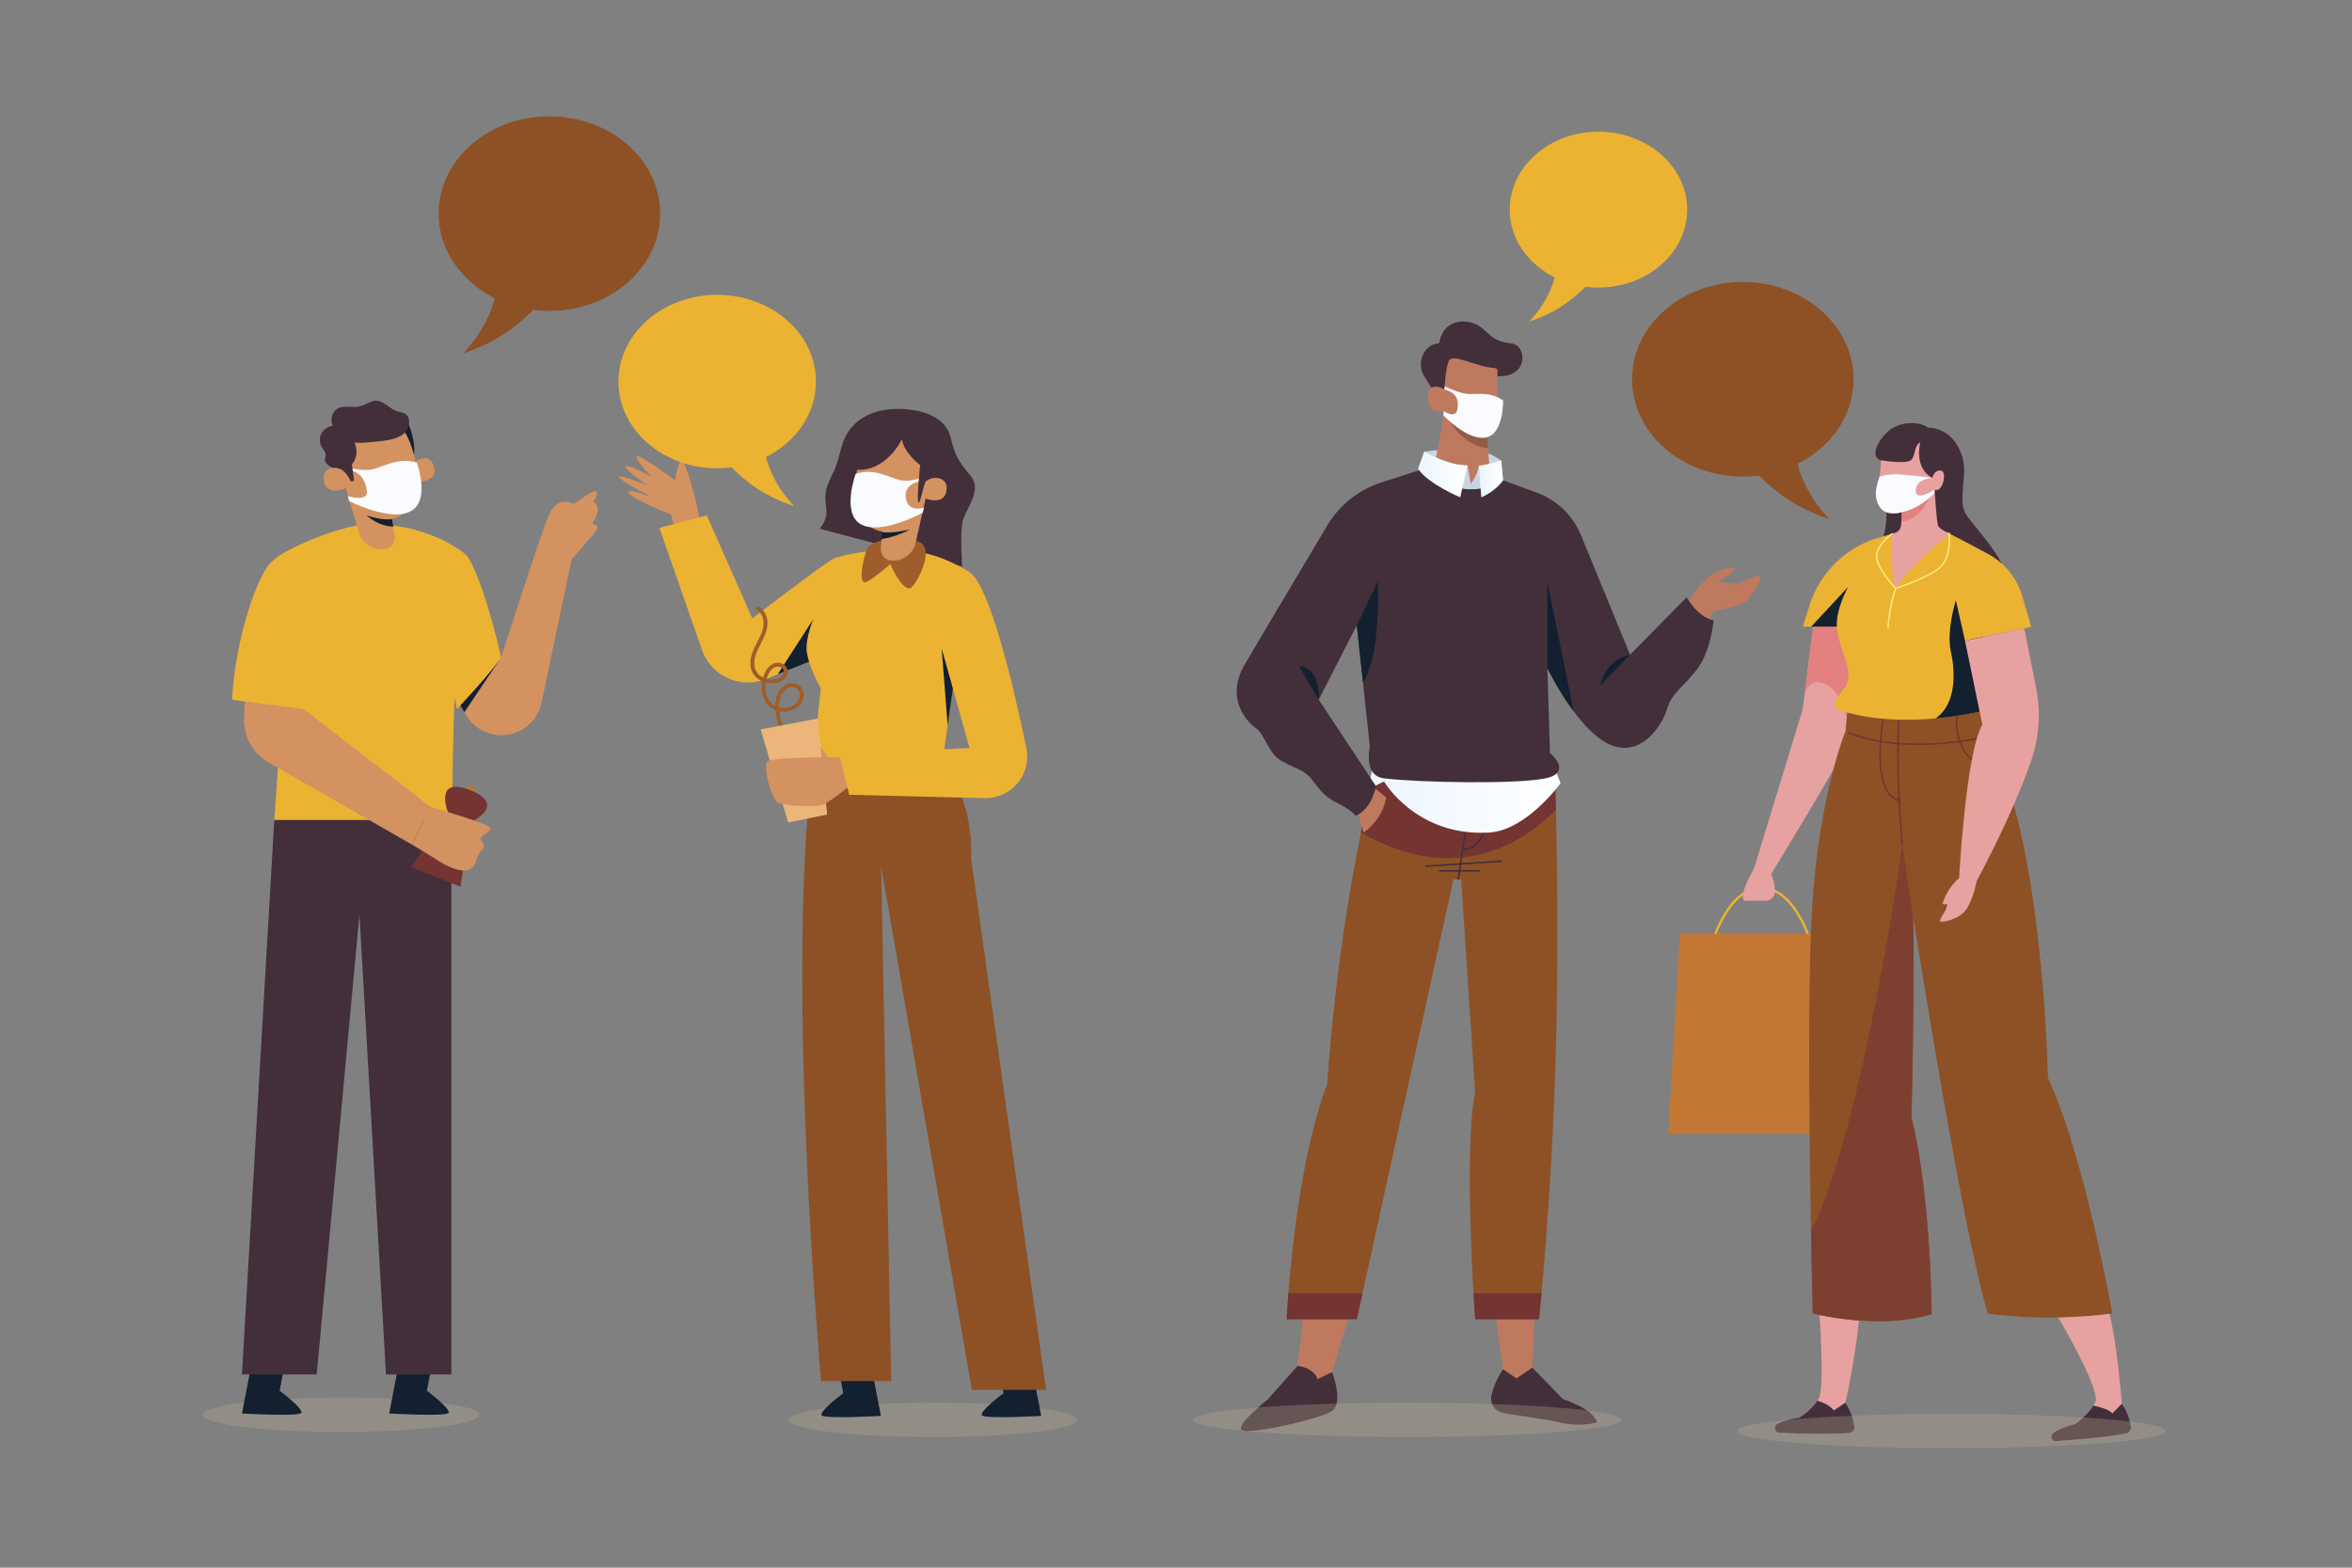<?xml version="1.0" encoding="utf-8"?>
<!-- Generator: Adobe Illustrator 27.5.0, SVG Export Plug-In . SVG Version: 6.00 Build 0)  -->
<svg version="1.1" xmlns="http://www.w3.org/2000/svg" xmlns:xlink="http://www.w3.org/1999/xlink" x="0px" y="0px"
	 viewBox="0 0 750 500" style="enable-background:new 0 0 750 500;" xml:space="preserve">
<rect x="0" y="0" width="750" height="500" fill="#808080" stroke="none"/>
<g id="OBJECTS">
	<g>
		<g>
			<g>
				<path style="fill:#422F3A;" d="M289.499,130.572c-10.585-1.042-18.86,3.069-21.213,12.186
					c-2.353,9.117-2.327,6.655-4.347,11.886c-2.327,6.024,1.895,8.55-2.554,13.96l45.429,12.116c0,0-0.635-9.393,0.008-13.755
					c0.643-4.362,6.837-10.369,2.593-15.338c-4.244-4.969-5.028-6.985-6.27-12.078C301.634,133.361,295.128,131.126,289.499,130.572
					z"/>
				<path style="opacity:0.3;fill:#BAAD93;" d="M251.367,452.841c0,3.028,20.619,5.483,46.054,5.483s46.055-2.455,46.055-5.483
					c0-3.028-20.619-5.483-46.055-5.483S251.367,449.813,251.367,452.841z"/>
				<g>
					<g>
						<path style="fill:#D39260;" d="M215.547,170.677l-1.499-6.52c0,0-13.627-5.5-13.6-7.067c0.027-1.566,7.613,1.63,7.613,1.63
							s-10.936-5.762-10.726-6.654c0.21-0.892,9.289,2.827,9.289,2.827s-7.643-5.12-7.096-6.097
							c0.546-0.977,8.118,3.177,8.118,3.177s-5.352-5.528-4.656-6.47c0.696-0.942,12.251,7.693,12.251,7.693s0.827-6.191,2.21-6.023
							c1.383,0.168,4.511,12.846,4.511,12.846l2.116,9.999L215.547,170.677z"/>
						<path style="fill:#ECB333;" d="M287.739,174.789c-0.162,0.004-0.775,0.03-1.742,0.107c-1.269,0.074-3.117,0.237-5.282,0.446
							l-0.021,0.011c-4.398,0.467-10.038,1.266-14.394,2.583c-2.181,0.667-26.402,19.308-26.402,19.308l-14.541-32.859
							l-15.084,3.973l13.585,38.938c2.913,8.348,12.21,12.57,20.413,9.27l16.505-6.641l10.02-15.993l16.981-19.149
							C287.777,174.783,287.761,174.778,287.739,174.789z"/>
						<path style="fill:#122030;" d="M260.776,209.925c0,0,1.859-2.968,3.976-6.346l-3.087-9.719l-13.67,21.207L260.776,209.925z"/>
						<path style="fill:#ECB333;" d="M277.351,175.859l-2.691,0.909c-3.979,1.344-7.319,4.125-9.33,7.811
							c-3.347,6.134-8.019,15.771-8.144,21.974c-0.095,4.73,4.537,13.001,4.537,13.001l-2.651,25.257h41.206l8.876-62.332
							c0,0-9.726-6.508-19.871-6.8C284.52,175.541,277.351,175.859,277.351,175.859z"/>
						<path style="fill:#9E5D2A;" d="M281.927,172.135c0,0-4.305,0.935-5.288,2.663c-0.983,1.728-3.155,10.595-0.922,10.901
							c1.393,0.191,8.191-5.815,8.191-5.815s3.212,7.789,6.127,7.789c1.603,0,8.22-12.029,3.464-14.619
							C290.208,171.262,281.927,172.135,281.927,172.135z"/>
						<g>
							<path style="fill:#D39260;" d="M291.705,174.296l3.466-15.273c0,0,5.944,2.352,6.644-2.56
								c0.623-4.376-4.145-4.93-6.538-2.969c0,0,4.835-15.161-8.393-16.986c-13.228-1.826-14.185,16.362-14.437,20.763
								c-0.443,7.75,4.952,11.726,8.958,12.295l-0.526,4.74c0,0-0.509,4.147,3.394,4.482
								C289.475,179.234,291.705,174.296,291.705,174.296z"/>
							<path style="fill:#F9FBFF;" d="M294.658,161.893c0,0-4.17,1.544-5.525-1.967c-1.427-3.7,1.356-6.748,6.143-6.432l0.653-1.794
								c0,0-5.388,2.261-8.988,1.418c-3.599-0.843-8.251-3.968-14.091-1.969c0,0-4.679,12.763,1.817,16.16
								c6.496,3.396,19.581-3.784,19.581-3.784L294.658,161.893z"/>
						</g>
						<g>
							<path style="fill:#122030;" d="M280.702,147.355c0.111,0,0.223-0.041,0.31-0.124c0.181-0.171,0.189-0.458,0.018-0.639
								c-1.246-1.313-3.465-1.439-4.848-0.274c-0.189,0.16-0.215,0.446-0.055,0.636c0.163,0.192,0.447,0.214,0.638,0.054
								c1.009-0.852,2.696-0.756,3.608,0.205C280.463,147.308,280.583,147.355,280.702,147.355z"/>
						</g>
						<path style="fill:#122030;" d="M290.092,168.887c0,0-5.822,1.432-8.837,0.791l-0.249,2.244
							C286.048,171.233,290.092,168.887,290.092,168.887z"/>
						<path style="fill:#422F3A;" d="M295.277,153.494c-0.858,0.871-1.786,7.364-2.404,6.746
							c-0.618-0.618,0.526-11.903,0.526-11.903s-5.324-4.025-5.785-8.273c0,0-5.035,10.842-15.192,9.712
							c0,0,2.673-17.516,15.968-14.888c13.294,2.628,11.365,14.377,11.365,14.377L295.277,153.494z"/>
					</g>
					<path style="fill:#122030;" d="M278.25,437.83l2.661,13.765c0,0-17.744,1.001-18.871-0.146
						c-1.127-1.147,6.847-7.098,6.847-7.098l-1.85-9.781L278.25,437.83z"/>
					<path style="fill:#122030;" d="M329.364,437.83l2.661,13.765c0,0-17.744,1.001-18.871-0.146
						c-1.127-1.147,6.847-7.098,6.847-7.098l-1.85-9.781L329.364,437.83z"/>
					<path style="fill:#8D5125;" d="M259.072,244.811c-8.675,67.721,2.762,195.673,2.762,195.673h22.352l-3.224-164.241
						l28.954,167.042h23.66l-23.92-169.486c0,0,1.353-19.473-9.378-28.988H259.072z"/>
				</g>
				<g>
					<path style="fill:#9E5D2A;" d="M250.072,234.789c-1.459-2.199-2.636-5.234-2.862-8.245c-1.309-0.542-2.434-1.517-3.21-2.858
						c-1.287-2.223-1.328-4.524-0.972-6.402c-1.449-0.65-2.642-1.753-3.242-3.163c-0.884-2.076-0.441-4.32,0.086-5.836
						c0.422-1.215,1.014-2.359,1.586-3.465c0.272-0.525,0.544-1.05,0.798-1.583c0.593-1.247,1.367-3.12,1.232-4.994
						c-0.107-1.471-0.925-3.218-2.51-3.805l0.426-1.153c1.817,0.672,3.147,2.628,3.31,4.869c0.157,2.165-0.694,4.24-1.348,5.612
						c-0.259,0.545-0.537,1.083-0.815,1.62c-0.578,1.117-1.124,2.172-1.518,3.304c-0.456,1.312-0.846,3.235-0.116,4.951
						c0.452,1.06,1.328,1.905,2.405,2.437c0.044-0.15,0.091-0.295,0.137-0.435c0.426-1.268,0.975-2.23,1.678-2.942
						c0.925-0.936,2.162-1.424,3.312-1.312c1.37,0.137,2.541,1.192,2.725,2.454c0.133,0.911-0.223,1.889-0.953,2.615
						c-0.558,0.557-1.329,0.971-2.29,1.233c-1.239,0.336-2.534,0.317-3.728,0.007c-0.274,1.611-0.205,3.536,0.86,5.374
						c0.53,0.916,1.26,1.622,2.112,2.088c0.04-1.441,0.325-2.844,0.932-4.116c0.647-1.355,1.722-2.398,2.948-2.862
						c1.447-0.546,3.11-0.252,4.138,0.735c1.249,1.198,1.463,3.352,0.498,5.011c-0.779,1.339-2.22,2.352-4.059,2.852
						c-1.083,0.295-2.159,0.333-3.166,0.142c0.287,2.623,1.343,5.251,2.629,7.19L250.072,234.789z M248.39,225.636
						c0.915,0.235,1.913,0.229,2.92-0.045c0.883-0.241,2.488-0.857,3.319-2.284c0.593-1.019,0.648-2.609-0.286-3.505
						c-0.682-0.655-1.855-0.85-2.852-0.472c-0.933,0.352-1.761,1.169-2.273,2.241C248.624,222.814,248.378,224.207,248.39,225.636z
						 M244.478,216.507c0.999,0.261,2.087,0.278,3.132-0.005c0.752-0.205,1.339-0.513,1.744-0.917
						c0.448-0.446,0.68-1.046,0.604-1.566c-0.103-0.708-0.82-1.327-1.631-1.408c-0.775-0.08-1.648,0.277-2.315,0.953
						c-0.568,0.575-1.021,1.382-1.386,2.469C244.575,216.184,244.525,216.343,244.478,216.507z"/>
				</g>
				<g>
					<path style="fill:#D39260;" d="M264.693,242.567c0,0-2.502-4.399-3.485-4.422c-0.983-0.023-8.061,4.608-7.513,5.693
						c0.548,1.085,7.411,0.281,7.411,0.281l1.06,9.442"/>
					<polygon style="fill:#ECB67B;" points="263.751,259.798 251.324,262.304 242.555,232.628 260.713,229.18 					"/>
				</g>
				<path style="fill:#D39260;" d="M268.513,241.51c0,0-21.637-0.12-23.623,1.255c-1.987,1.376,1.329,12.838,3.477,13.449
					c2.148,0.611,10.673,1.484,13.965,0.459c1.963-0.611,8.446-5.892,8.446-5.892L268.513,241.51z"/>
				<polygon style="fill:#122030;" points="300.273,206.752 302.187,231.408 304.14,217.691 				"/>
				<path style="fill:#ECB333;" d="M267.622,240.569l41.532-1.994l-8.882-31.823l8.882-24.273
					c6.487,4.355,13.975,36.104,18.128,56.117c1.738,8.377-4.786,16.183-13.339,15.969l-43.166-1.08L267.622,240.569z"/>
			</g>
			<path style="fill:#ECB333;" d="M244.252,145.746c9.512-4.76,15.932-13.742,15.932-24.047c0-15.277-14.098-27.662-31.488-27.662
				c-17.39,0-31.488,12.384-31.488,27.662c0,15.277,14.098,27.662,31.488,27.662c1.567,0,3.106-0.104,4.612-0.298
				c4.22,4.395,10.666,9.37,19.919,12.359C253.227,161.423,246.446,154.769,244.252,145.746z"/>
		</g>
		<g>
			<g>
				<path style="opacity:0.3;fill:#BAAD93;" d="M64.628,451.225c0,3.028,19.771,5.483,44.16,5.483c24.389,0,44.16-2.455,44.16-5.483
					c0-3.028-19.771-5.483-44.16-5.483C84.399,445.742,64.628,448.197,64.628,451.225z"/>
				<path style="fill:#122030;" d="M126.764,437.056l-2.661,13.765c0,0,17.744,1.001,18.871-0.146
					c1.127-1.147-6.847-7.098-6.847-7.098l1.85-9.781L126.764,437.056z"/>
				<path style="fill:#122030;" d="M79.815,437.056l-2.661,13.765c0,0,17.744,1.001,18.871-0.146
					c1.127-1.147-6.847-7.098-6.847-7.098l1.85-9.781L79.815,437.056z"/>
				<path style="fill:#D39260;" d="M179.066,164.176c0.42-0.39,0.877-0.806,1.383-1.257c0.721-0.642,8.744-7.27,9.7-6.147
					c0.867,0.55-0.933,3.333-0.933,3.333s2.48,0.758,0.809,4.789c-0.125,0.301-0.27,0.561-0.428,0.784
					c-0.368,0.753-0.858,1.285-0.858,1.285s1.107,0.094,1.677,0.78c0.569,0.687-1.16,2.56-1.16,2.56l-7.001,8.165l-9.551,45.599
					c-1.005,4.799-4.606,8.635-9.332,9.943l0,0c-5.715,1.581-11.78-0.874-14.787-5.984l-3.611-6.138l14.812-12.198
					c0,0,14.184-44.218,15.281-45.389L179.066,164.176z"/>
				<polygon style="fill:#122030;" points="159.785,209.689 146.704,224.828 148.077,227.161 				"/>
				<path style="fill:#ECB333;" d="M159.785,209.689c-2.774-12.76-8.343-30.714-11.647-33.158l-7.121,28.072l4.712,21.506
					C145.73,226.109,155.91,215.437,159.785,209.689z"/>
				<g>
					<path style="fill:#ECB333;" d="M148.141,176.529l-2.402,19.731c0,0-0.147,4.145-0.349,10.303
						c-0.434,13.487-1.139,36.643-1.139,47.101c0,7.181-5.028,7.871-5.028,7.871H87.468c0,0,0.194-2.58,0.542-7.352
						c0.775-10.768,1.944-32.374,2.44-41.654c0.147-2.742,0.232-4.408,0.232-4.408l-3.602-29.322
						c1.681-1.82,7.282-4.725,13.433-7.166c0.008,0,0.008-0.008,0.015-0.008c1.333-0.535,2.688-1.038,4.044-1.503h0.008
						c4.346-1.503,8.607-2.603,11.636-2.781c7.282-0.411,13.557,0.744,18.561,2.355c1.596,0.519,3.068,1.085,4.393,1.658
						C144.933,173.833,148.141,176.529,148.141,176.529z"/>
					<g>
						<path style="fill:#122030;" d="M129.921,134.536c0,0,2.693,5.293,2.094,10.622s-5.283-10.675-5.283-10.675L129.921,134.536z"
							/>
						<g>
							<path style="fill:#D39260;" d="M114.802,171.011l-4.559-15.343c0,0-5.904,2.797-6.947-2.165
								c-0.929-4.421,3.896-5.305,6.468-3.466c0,0-5.948-15.136,7.419-17.885c13.367-2.749,15.563,15.734,16.115,20.205
								c0.972,7.874-4.264,12.29-8.31,13.139l0.855,4.799c0,0,0.797,4.195-3.161,4.798
								C117.409,175.897,114.802,171.011,114.802,171.011z"/>
						</g>
						<g>
							<path style="fill:#D39260;" d="M131.506,147.836c0,0,5.222-4.321,6.811,0.846c1.747,5.681-6.407,4.848-6.407,4.848
								L131.506,147.836z"/>
						</g>
						<path style="fill:#122030;" d="M124.989,165.496c-2.636,0.745-8.134-1.135-8.134-1.135s3.646,3.485,8.57,3.584
							L124.989,165.496z"/>
						<path style="fill:#F9FBFF;" d="M110.925,158.225c0,0,6.614,2.054,6.085-1.703c-0.529-3.757-2.736-7.043-7.533-6.665
							l-0.279-1.202c0,0,5.971,1.888,9.587,1.022c3.616-0.866,8.322-3.94,14.137-2.111c0,0,4.485,12.184-2.071,15.547
							c-6.556,3.363-19.543-3.329-19.543-3.329L110.925,158.225z"/>
					</g>
				</g>
				<polygon style="fill:#422F3A;" points="87.468,261.537 77.154,438.362 100.993,438.362 114.617,291.73 123.085,438.362 
					143.938,438.362 143.938,261.537 				"/>
				<g>
					<path style="fill:#C1752D;" d="M151.35,252.073c0,0.744-0.603,1.347-1.347,1.347c-0.744,0-1.347-0.603-1.347-1.347
						c0-0.744,0.603-1.347,1.347-1.347C150.747,250.726,151.35,251.329,151.35,252.073z"/>
					<path style="fill:#733432;" d="M150.013,262.237c0,0,12.02-5.378-0.019-10.184c-12.04-4.807-7.029,7.37-7.029,7.37
						l-11.861,17.123l15.715,6.274L150.013,262.237z"/>
				</g>
				<path style="fill:#D39260;" d="M137.208,257.299c0,0,19.249,5.584,19.249,6.801c0,1.217-2.704,2.298-3.109,3.109
					c-0.405,0.811,2.028,2.568,0.271,3.92c-1.758,1.352-1.456,5.327-4.16,6.273c-2.704,0.946-6.98-1.021-10.754-3.548
					c-1.815-1.215-7.309-4.467-7.309-4.467L137.208,257.299z"/>
				<path style="fill:#D39260;" d="M96.723,226.109l40.485,31.19l-5.814,12.089l-45.648-26.121
					c-5.176-2.962-8.243-8.587-7.928-14.543l0.596-11.268L96.723,226.109z"/>
				<path style="fill:#ECB333;" d="M96.723,226.109l1.568-28.181c0,0-6.747-22.419-11.21-19.131
					c-4.818,3.55-11.996,24.604-13.105,44.392L96.723,226.109z"/>
				<path style="fill:#422F3A;" d="M109.296,150.048c1.38,0.968,2.607,3.524,2.607,3.524l0.995-0.214l-0.689-5.247
					c0,0,2.66-2.772,0.842-6.949c2.94,0.206,4.707-0.141,7.641-0.405c3.787-0.341,9.771-1.191,9.763-6.191
					c-0.001-0.804-0.214-1.648-0.783-2.217c-0.814-0.812-2.092-0.855-3.179-1.23c-2.337-0.805-4.061-3.278-6.533-3.299
					c-1.815-0.016-3.346,1.33-5.107,1.77c-2.294,0.573-4.882-0.411-7.001,0.637c-1.944,0.961-2.77,3.675-1.69,5.556
					c-1.469,0.125-3.009,1.166-3.691,2.472c-0.682,1.307-0.647,2.961,0.09,4.237c0.485,0.84,1.273,1.597,1.275,2.567
					c0.001,0.525-0.238,1.03-0.227,1.555c0.014,0.612,0.374,1.175,0.839,1.572c0.465,0.398,1.078,0.772,1.635,1.026
					C106.082,149.214,107.761,148.971,109.296,150.048z"/>
				<path style="fill:#D39260;" d="M175.066,164.3c0,0,1.744-5.432,6.675-4.028c4.931,1.403,5.892,1.59,5.621,3.326
					c-0.271,1.735-9.959,1.88-9.959,1.88L175.066,164.3z"/>
			</g>
			<path style="fill:#8D5125;" d="M175.194,37.108c-19.508,0-35.323,13.893-35.323,31.03c0,11.56,7.201,21.636,17.872,26.975
				c-2.462,10.122-10.068,17.585-10.068,17.585c10.38-3.354,17.611-8.935,22.345-13.865c1.689,0.218,3.416,0.335,5.174,0.335
				c19.508,0,35.323-13.893,35.323-31.031S194.702,37.108,175.194,37.108z"/>
		</g>
	</g>
	<g>
		<path style="fill:#8D5125;" d="M573.195,147.941c10.671-5.339,17.872-15.415,17.872-26.975c0-17.138-15.815-31.031-35.323-31.031
			c-19.508,0-35.323,13.893-35.323,31.031c0,17.138,15.815,31.03,35.323,31.03c1.758,0,3.485-0.117,5.174-0.335
			c4.734,4.93,11.965,10.511,22.345,13.865C583.263,165.526,575.657,158.062,573.195,147.941z"/>
		<path style="fill:#ECB333;" d="M509.706,42.006c-15.624,0-28.29,11.127-28.29,24.852c0,9.258,5.767,17.328,14.313,21.604
			c-1.971,8.106-8.063,14.084-8.063,14.084c8.313-2.686,14.104-7.156,17.896-11.104c1.353,0.174,2.736,0.268,4.144,0.268
			c15.624,0,28.29-11.127,28.29-24.852S525.33,42.006,509.706,42.006z"/>
		<g>
			<g>
				<path style="fill:#BF795E;" d="M489.445,417.898l-0.813,18.296l9.758,10.029c0,0,10.029,3.253,10.842,7.454
					c0,0-5.15,1.626-11.926,0c-5.107-1.226-12.984-1.989-18.122-3.045c-2.507-0.515-4.137-2.985-3.605-5.49
					c0.48-2.261,1.514-5.218,3.702-8.406l-2.575-18.838H489.445z"/>
				<path style="fill:#BF795E;" d="M431.605,414.863l-6.809,22.746c0,0,3.714,9.749,0,12.379c-3.714,2.63-27.388,7.892-28.936,6.035
					c-1.547-1.857,8.356-9.661,8.356-9.661l9.553-10.724l2.362-20.774H431.605z"/>
				<path style="fill:#8D5125;" d="M495.778,244.954c0,0,1.838,50.031,0,101.081c-1.5,41.667-5.02,74.718-5.02,74.718h-20.369
					c0,0-3.845-53.524,0-72.563l-4.476-67.681h-2.456l-30.802,140.243h-22.362c0,0,2.155-46.699,12.932-75.077
					c0,0,3.233-54.242,15.617-100.722H495.778z"/>
				<path style="fill:#733432;" d="M496.149,258.167c-0.191-8.306-0.371-13.213-0.371-13.213h-56.937
					c-1.802,6.765-3.41,13.694-4.843,20.596C466.067,283.889,487.949,266.767,496.149,258.167z"/>
				
					<line style="fill:none;stroke:#422F3A;stroke-width:0.491;stroke-miterlimit:10;" x1="469.472" y1="250.759" x2="464.996" y2="280.511"/>
				<path style="fill:none;stroke:#422F3A;stroke-width:0.491;stroke-miterlimit:10;" d="M475.781,253.908
					c0,0-0.989,17.66-9.33,16.937"/>
				<path style="fill:#BF795E;" d="M437.598,250.759l4.422,3.593c0,0-0.691,6.495-7.186,11.194l-2.179-7.393L437.598,250.759z"/>
				<path style="fill:#422F3A;" d="M458.284,126.247c0,0-1.656-2.17-4.168-6.281c-2.513-4.111-0.343-10.05,4.797-10.507
					c1.542-8.623,9.65-7.538,12.848-5.425c3.198,2.113,3.741,4.809,10.335,5.539c4.812,0.532,5.653,11.249-5.253,10.393
					l-14.219,8.737L458.284,126.247z"/>
				<linearGradient id="SVGID_1_" gradientUnits="userSpaceOnUse" x1="436.047" y1="255.284" x2="497.616" y2="255.284">
					<stop  offset="0" style="stop-color:#EBF5FF"/>
					<stop  offset="0.98" style="stop-color:#FFFFFF"/>
				</linearGradient>
				<path style="fill:url(#SVGID_1_);" d="M437.76,244.954l-1.713,6.91l5.282-2.626c0,0,10.227,17.605,33.443,16.307
					c12.004-0.671,22.844-15.737,22.844-15.737l-1.838-4.854H437.76z"/>
				<path style="fill:#BF795E;" d="M538.247,192.482c0,0,2.119-4.526,5.585-7.608c3.467-3.081,8.474-4.43,9.148-3.467
					c0.674,0.963-5.393,4.225-5.393,4.225l6.356,0.59c0,0,7.511-3.563,7.511-2.215s-2.696,5.863-4.43,7.602
					c-1.733,1.739-10.592,3.28-10.592,3.28l-2.601,4.719L538.247,192.482z"/>
				<path style="fill:#422F3A;" d="M466.744,143.011c7.109-0.102,11.968,3.882,11.968,3.882l0.587,6.299l10.794,3.958
					c6.368,2.335,11.462,7.239,14.037,13.514l15.661,38.16l18.038-18.315c0,0,3.33,6.149,8.603,7.376c0,0-0.833,9.434-4.995,15.182
					c-4.163,5.748-8.268,7.752-9.713,12.686c-1.591,5.432-7.654,14.85-16.651,12.342c-11.228-3.13-21.646-25.027-21.646-25.027
					l0.833,27.116c0,0,7.493,6.105-1.388,8.048c-8.88,1.943-40.516,1.388-51.617,0c-6.66-0.832-4.44-10.136-4.44-10.136
					l-4.162-38.705l-12.137,23.769l18.242,27.571c0,0-1.159,7.215-6.431,9.435c0,0-1.931-2.244-6.088-4.162
					c-4.157-1.918-6.102-5.088-8.259-7.806c-2.157-2.718-5.6-3.273-9.597-5.671c-3.997-2.398-5.07-8.267-7.834-10.232
					c-3.757-2.671-9.478-10.103-3.837-19.984c2.354-4.124,17.792-30.055,26.541-44.736c3.882-6.514,10.007-11.384,17.228-13.7
					l12.587-4.038l1.082-5.794C454.151,144.04,459.634,143.113,466.744,143.011z"/>
				<path style="fill:#122030;" d="M519.792,208.824l-9.616,9.893C510.176,218.717,511.854,210.305,519.792,208.824z"/>
				<path style="fill:#122030;" d="M493.429,185.633v27.434c0,0,3.386,7.11,8.374,13.807L493.429,185.633z"/>
				<path style="fill:#122030;" d="M432.655,199.389l6.698-13.923c0,0,1.126,23.525-4.739,32.14L432.655,199.389z"/>
				<path style="fill:#122030;" d="M420.517,223.157l-6.34-10.712C414.178,212.445,420.982,212.265,420.517,223.157z"/>
				<path style="fill:#C9D4E3;" d="M478.713,146.893c0,0-4.859-3.983-11.968-3.882c-7.11,0.102-12.593,1.029-12.593,1.029
					l-1.082,5.794c0,0,12.675,11.383,26.231,3.358L478.713,146.893z"/>
				<path style="fill:#BF795E;" d="M479.298,127.755l-1.789-1.196v-8.28c0-0.488-0.389-0.867-0.876-0.894
					c-6.078-0.343-13.684-5.075-14.708-2.107c-1.074,3.113-1.074,6.614-1.342,8.949c-3.691-2.335-6.226,0-4.957,4.466
					c1.03,3.623,4.751,2.421,4.751,2.421c-0.184,3.824-2.46,14.805-2.46,14.805c3.497,2.216,7.153,2.255,10.052,2.541l1.021,5.892
					c0,0,2.145-2.806,2.577-5.81c2.048-0.115,3.331-0.46,3.331-0.46l-0.688-9.034C478.473,137.985,479.298,127.755,479.298,127.755z
					"/>
				
					<linearGradient id="SVGID_00000031197303641640371600000008822839044077232017_" gradientUnits="userSpaceOnUse" x1="471.568" y1="152.754" x2="479.3" y2="152.754">
					<stop  offset="0" style="stop-color:#EBF5FF"/>
					<stop  offset="0.98" style="stop-color:#FFFFFF"/>
				</linearGradient>
				<path style="fill:url(#SVGID_00000031197303641640371600000008822839044077232017_);" d="M471.568,148.542l0.782,10.073
					c0,0,4.385-1.743,6.951-5.422l-0.587-6.299C478.713,146.893,473.396,148.413,471.568,148.542z"/>
				
					<linearGradient id="SVGID_00000147215554532650725650000018181659597253356675_" gradientUnits="userSpaceOnUse" x1="452.173" y1="151.327" x2="467.97" y2="151.327">
					<stop  offset="0" style="stop-color:#EBF5FF"/>
					<stop  offset="0.98" style="stop-color:#FFFFFF"/>
				</linearGradient>
				<path style="fill:url(#SVGID_00000147215554532650725650000018181659597253356675_);" d="M454.151,144.04
					c0,0,7.529,4.428,13.819,4.419l-2.345,10.155c0,0-10.073-4.182-13.452-9.082L454.151,144.04z"/>
				<g>
					<path style="fill:#733432;" d="M469.868,412.451c0.291,5.104,0.52,8.303,0.52,8.303h20.369c0,0,0.319-3,0.804-8.303H469.868z"
						/>
					<path style="fill:#733432;" d="M434.478,412.451h-23.637c-0.403,5.153-0.549,8.303-0.549,8.303h22.362L434.478,412.451z"/>
				</g>
				
					<line style="fill:none;stroke:#422F3A;stroke-width:0.491;stroke-miterlimit:10;" x1="454.531" y1="276.277" x2="479.013" y2="274.645"/>
				
					<line style="fill:none;stroke:#422F3A;stroke-width:0.491;stroke-miterlimit:10;" x1="471.98" y1="277.746" x2="458.938" y2="277.746"/>
				<path style="fill:#915C49;" d="M462.102,133.836c0,0,3.549,7.996,12.411,9.175l-0.315-4.587L462.102,133.836z"/>
				<path style="fill:#F9FBFF;" d="M460.378,131.113c0,0,3.77,2.605,4.342-0.526c0.573-3.131-0.348-5.367-4.137-6.36l0.099-1.031
					c0,0,4.181,2.139,7.189,2.425c3.008,0.286,7.43-0.889,11.427,2.134c0,0,0.272,10.902-5.649,11.809
					c-5.921,0.907-13.384-7.106-13.384-7.106L460.378,131.113z"/>
				<path style="fill:#422F3A;" d="M479.281,436.737c-2.188,3.188-3.222,6.145-3.702,8.406c-0.531,2.504,1.098,4.974,3.605,5.49
					c5.138,1.056,13.015,1.82,18.122,3.045c6.776,1.626,11.926,0,11.926,0c-0.813-4.201-10.842-7.454-10.842-7.454l-9.758-10.029
					l-5.063,3.431L479.281,436.737z"/>
				<path style="fill:#422F3A;" d="M395.861,456.023c1.547,1.857,25.222-3.404,28.936-6.035c3.714-2.631,0-12.379,0-12.379
					l-4.632,2.244c-1.442-3.831-6.395-4.216-6.395-4.216l-9.553,10.724C404.217,446.362,394.314,454.166,395.861,456.023z"/>
			</g>
			<path style="opacity:0.3;fill:#BAAD93;" d="M380.393,452.841c0,3.028,30.597,5.483,68.34,5.483s68.34-2.455,68.34-5.483
				c0-3.028-30.597-5.483-68.34-5.483S380.393,449.813,380.393,452.841z"/>
		</g>
		<g>
			<g>
				<g>
					<path style="fill:none;stroke:#ECB333;stroke-width:0.75;stroke-miterlimit:10;" d="M546.099,300.432h31.245
						c0,0-4.901-17.196-15.623-17.196C551.001,283.236,546.099,300.432,546.099,300.432z"/>
					<polygon style="fill:#C27735;" points="591.472,361.667 531.972,361.667 535.674,297.844 587.77,297.844 					"/>
				</g>
				<path style="fill:#E8A1A1;" d="M580.009,416.385c0,0,1.963,25.97,0,29.594c-1.963,3.624-6.341,6.191-6.341,6.191
					s-4.25,0.496-6.928,1.973c-1.345,0.742-0.891,2.774,0.643,2.842c5.088,0.224,15.972,0.598,22.337,0.057
					c1.021-0.087,1.766-1.001,1.624-2.015c-0.253-1.81-0.953-4.729-2.885-7.659c0,0,3.932-17.393,4.536-29.774L580.009,416.385z"/>
				<path style="fill:#E8A1A1;" d="M655.668,419.034c0,0,14.454,24.364,12.491,28.206c-1.963,3.842-6.342,6.895-6.342,6.895
					s-4.25,0.968-6.928,2.742c-1.345,0.891-0.891,2.873,0.643,2.77c5.088-0.342,15.972-1.176,22.337-2.425
					c1.021-0.2,1.766-1.197,1.624-2.196c-0.253-1.781-0.952-4.623-2.885-7.338c0,0-1.522-19.684-4.114-29.317L655.668,419.034z"/>
				<path style="fill:#422F3A;" d="M667.53,448.316c-2.137,3.319-5.713,5.82-5.713,5.82s-4.25,0.968-6.928,2.743
					c-1.345,0.891-0.891,2.873,0.643,2.77c5.088-0.342,15.972-1.176,22.337-2.425c1.021-0.2,1.766-1.197,1.624-2.196
					c-0.253-1.781-0.952-4.623-2.885-7.338l-3.06,3.135C672.849,449.597,669.603,448.746,667.53,448.316z"/>
				<path style="fill:#422F3A;" d="M579.552,446.737c-2.111,3.218-5.884,5.433-5.884,5.433s-4.25,0.496-6.928,1.973
					c-1.345,0.742-0.891,2.774,0.643,2.842c5.088,0.224,15.972,0.598,22.337,0.057c1.021-0.087,1.766-1.001,1.624-2.015
					c-0.253-1.81-0.953-4.729-2.885-7.659l-3.702,2.467C583.505,448.234,581.307,447.279,579.552,446.737z"/>
				<path style="fill:#E8A1A1;" d="M578.919,193.97l-4.057,32.155l-15.514,50.802c0,0-6.246,10.618-2.29,10.41
					c2.15-0.113,4.361-0.102,5.932-0.069c1.578,0.034,2.911-1.184,2.991-2.76c0.07-1.377-0.174-3.269-1.219-5.707
					c0,0,22.07-35.968,26.026-44.712c3.956-8.745,5.83-40.567,5.83-40.567L578.919,193.97z"/>
				<path style="fill:#E38080;" d="M578.919,193.97l-3.48,27.582c2.214-8.886,14.797-2.597,13.991,15.276
					c0.56-1.074,1.026-2.008,1.357-2.739c3.956-8.745,5.83-40.567,5.83-40.567L578.919,193.97z"/>
				<path style="fill:#8D5125;" d="M589.329,224.251l-0.833,8.953c0,0-8.328,19.988-10.618,55.799
					c-2.29,35.811,0.171,129.911,0.171,129.911s20.858,5.423,37.931,0.218c0,0-0.208-37.685-6.454-62.67
					c0,0,1.249-52.736,0.416-64.886c0,0,15.824,101.322,23.944,127.348c0,0,16.968,2.915,39.663,0c0,0-8.849-50.177-20.508-75.162
					c0,0-1.521-79.534-19.707-108.683l-1.42-10.827H589.329z"/>
				<path style="fill:none;stroke:#733432;stroke-width:0.483;stroke-miterlimit:10;" d="M589.43,233.618
					c0,0,13.915,7.119,42.262,1.757"/>
				<path style="fill:none;stroke:#733432;stroke-width:0.483;stroke-miterlimit:10;" d="M606.61,269.64
					c0,0-2.498-25.818-0.833-42.89"/>
				<path style="fill:none;stroke:#733432;stroke-width:0.483;stroke-miterlimit:10;" d="M600.936,226.749
					c0,0-5.341,25.907,4.669,28.569"/>
				<path style="fill:none;stroke:#733432;stroke-width:0.483;stroke-miterlimit:10;" d="M624.238,226.749
					c0,0-3.741,17.282,14.587,19.806"/>
				<path style="fill:#422F3A;" d="M638.804,182.089c0.469-3.435-8.667-13.663-11.321-17.177c-2.655-3.513-1.483-7.73-1.171-14.288
					c0.312-6.559-3.904-14.075-11.477-14.231c-2.655-2.03-9.447-2.321-13.351,1.739c-3.919,4.076-4.529,7.964-1.718,8.666
					c0,0,4.555,19.363-0.651,27.796S638.804,182.089,638.804,182.089z"/>
				<path style="fill:#ECB333;" d="M621.549,170.143c2.82,1.425,7.909,4.127,12.329,6.492c5.313,2.842,9.263,7.694,10.963,13.475
					l2.889,9.821l-15.172,3.101l0.775,23.477c0,0-25.607,6.871-46.844,0c-3.765-1.218,1.44-6.534,2.104-7.752
					c0.664-1.218,1.218-2.99,0.443-6.423s-2.879-7.465-3.322-12.481h-10.853l2.262-7.026c3.359-10.432,11.724-18.486,22.276-21.448
					l3.857-1.082L621.549,170.143z"/>
				<path style="fill:none;stroke:#F8E980;stroke-width:0.483;stroke-miterlimit:10;" d="M621.549,170.143
					c0,0,0.88,7.678-3.126,11.009c-4.005,3.331-13.895,6.48-13.895,6.48s-3.963-3.901-5.788-8.378
					c-1.825-4.476,4.516-8.958,4.516-8.958L621.549,170.143z"/>
				<path style="fill:none;stroke:#F8E980;stroke-width:0.483;stroke-miterlimit:10;" d="M604.528,187.633
					c0,0-1.77,4.034-2.499,12.675"/>
				<path style="fill:#122030;" d="M585.714,199.853c-0.341-5.584,3.615-12.663,3.615-12.663l-11.764,12.663H585.714z"/>
				<path style="fill:#122030;" d="M623.683,191.458c0,0-3.123,9.682-1.561,16.552c1.313,5.776,1.96,16.551-4.977,21.139
					c9.436-0.833,16.188-2.64,16.188-2.64l-0.775-23.477l-5.962,1.324L623.683,191.458z"/>
				<path style="fill:#7D4030;" d="M577.486,392.673c0.283,15.544,0.563,26.241,0.563,26.241s20.858,5.423,37.931,0.217
					c0,0-0.208-37.685-6.454-62.67c0,0,1.079-45.566,0.562-61.743l-0.146-3.143l-3.331-21.936
					C606.61,269.64,594.019,359.857,577.486,392.673z"/>
				<g>
					<path style="fill:#E8A1A1;" d="M630.287,281.055c7.088-13.172,14.095-28.47,17.588-38.993
						c2.427-7.311,2.893-15.129,1.387-22.685l-3.785-18.985l-18.881,3.964l5.52,26.765c-5.309,9.161-7.391,48.928-7.391,48.928
						s-3.814,3.009-5.302,8.256c0,0,0.647,0.332,1.617,0l-0.647,2.061c0,0-2.587,3.557-1.423,3.621s6.273-0.841,8.407-4.527
						C629.511,285.775,630.287,281.055,630.287,281.055z"/>
				</g>
				<path style="fill:#E8A1A1;" d="M612.336,141.073c0,0-2.186,8.224,3.852,11.347c0,0,0.521-2.577,2.707-2.342
					c2.186,0.234,0.547,7.339-2.03,6.09c0,0,0.703,10.228,1.093,11.399c0.39,1.171,3.591,2.577,3.591,2.577
					s-13.585,11.321-17.021,17.489c-2.499-9.994-1.272-17.336-1.272-17.336s2.313-0.284,2.781-2.105
					c0.564-2.194,0.364-4.841,0.364-4.841s-4.612,1.446-6.727-1.324c-3.184-4.169-0.299-9.138-0.221-10.622
					c0.078-1.483,0.39-3.669,0.312-4.607c0,0,7.99,1.301,9.552,0C610.878,145.497,610.254,142.166,612.336,141.073z"/>
				<path style="fill:#E38080;" d="M615.226,158.517l-8.824,2.999c0,0-1.184,1.055-2,2.186c1.143-0.084,2-0.352,2-0.352
					s0.101,1.39-0.055,2.987C612.901,165.613,615.226,158.517,615.226,158.517z"/>
				<path style="fill:#F9FBFF;" d="M616.188,152.42c0,0-4.997-0.729-10.072-1.093c-3.524-0.253-5.752,0.367-6.802,0.773
					c-0.555,1.995-2.433,6.268,0.361,9.926c2.115,2.77,6.727,1.324,6.727,1.324c5.674-0.989,10.462-6.09,10.462-6.09v-1.093
					c0,0-6.038,4.06-5.986,0.26C610.93,152.628,616.188,152.42,616.188,152.42z"/>
			</g>
			<path style="opacity:0.3;fill:#BAAD93;" d="M553.836,456.412c0,3.028,30.597,5.483,68.34,5.483c37.743,0,68.34-2.455,68.34-5.483
				c0-3.028-30.597-5.483-68.34-5.483C584.433,450.929,553.836,453.384,553.836,456.412z"/>
		</g>
	</g>
</g>
</svg>
